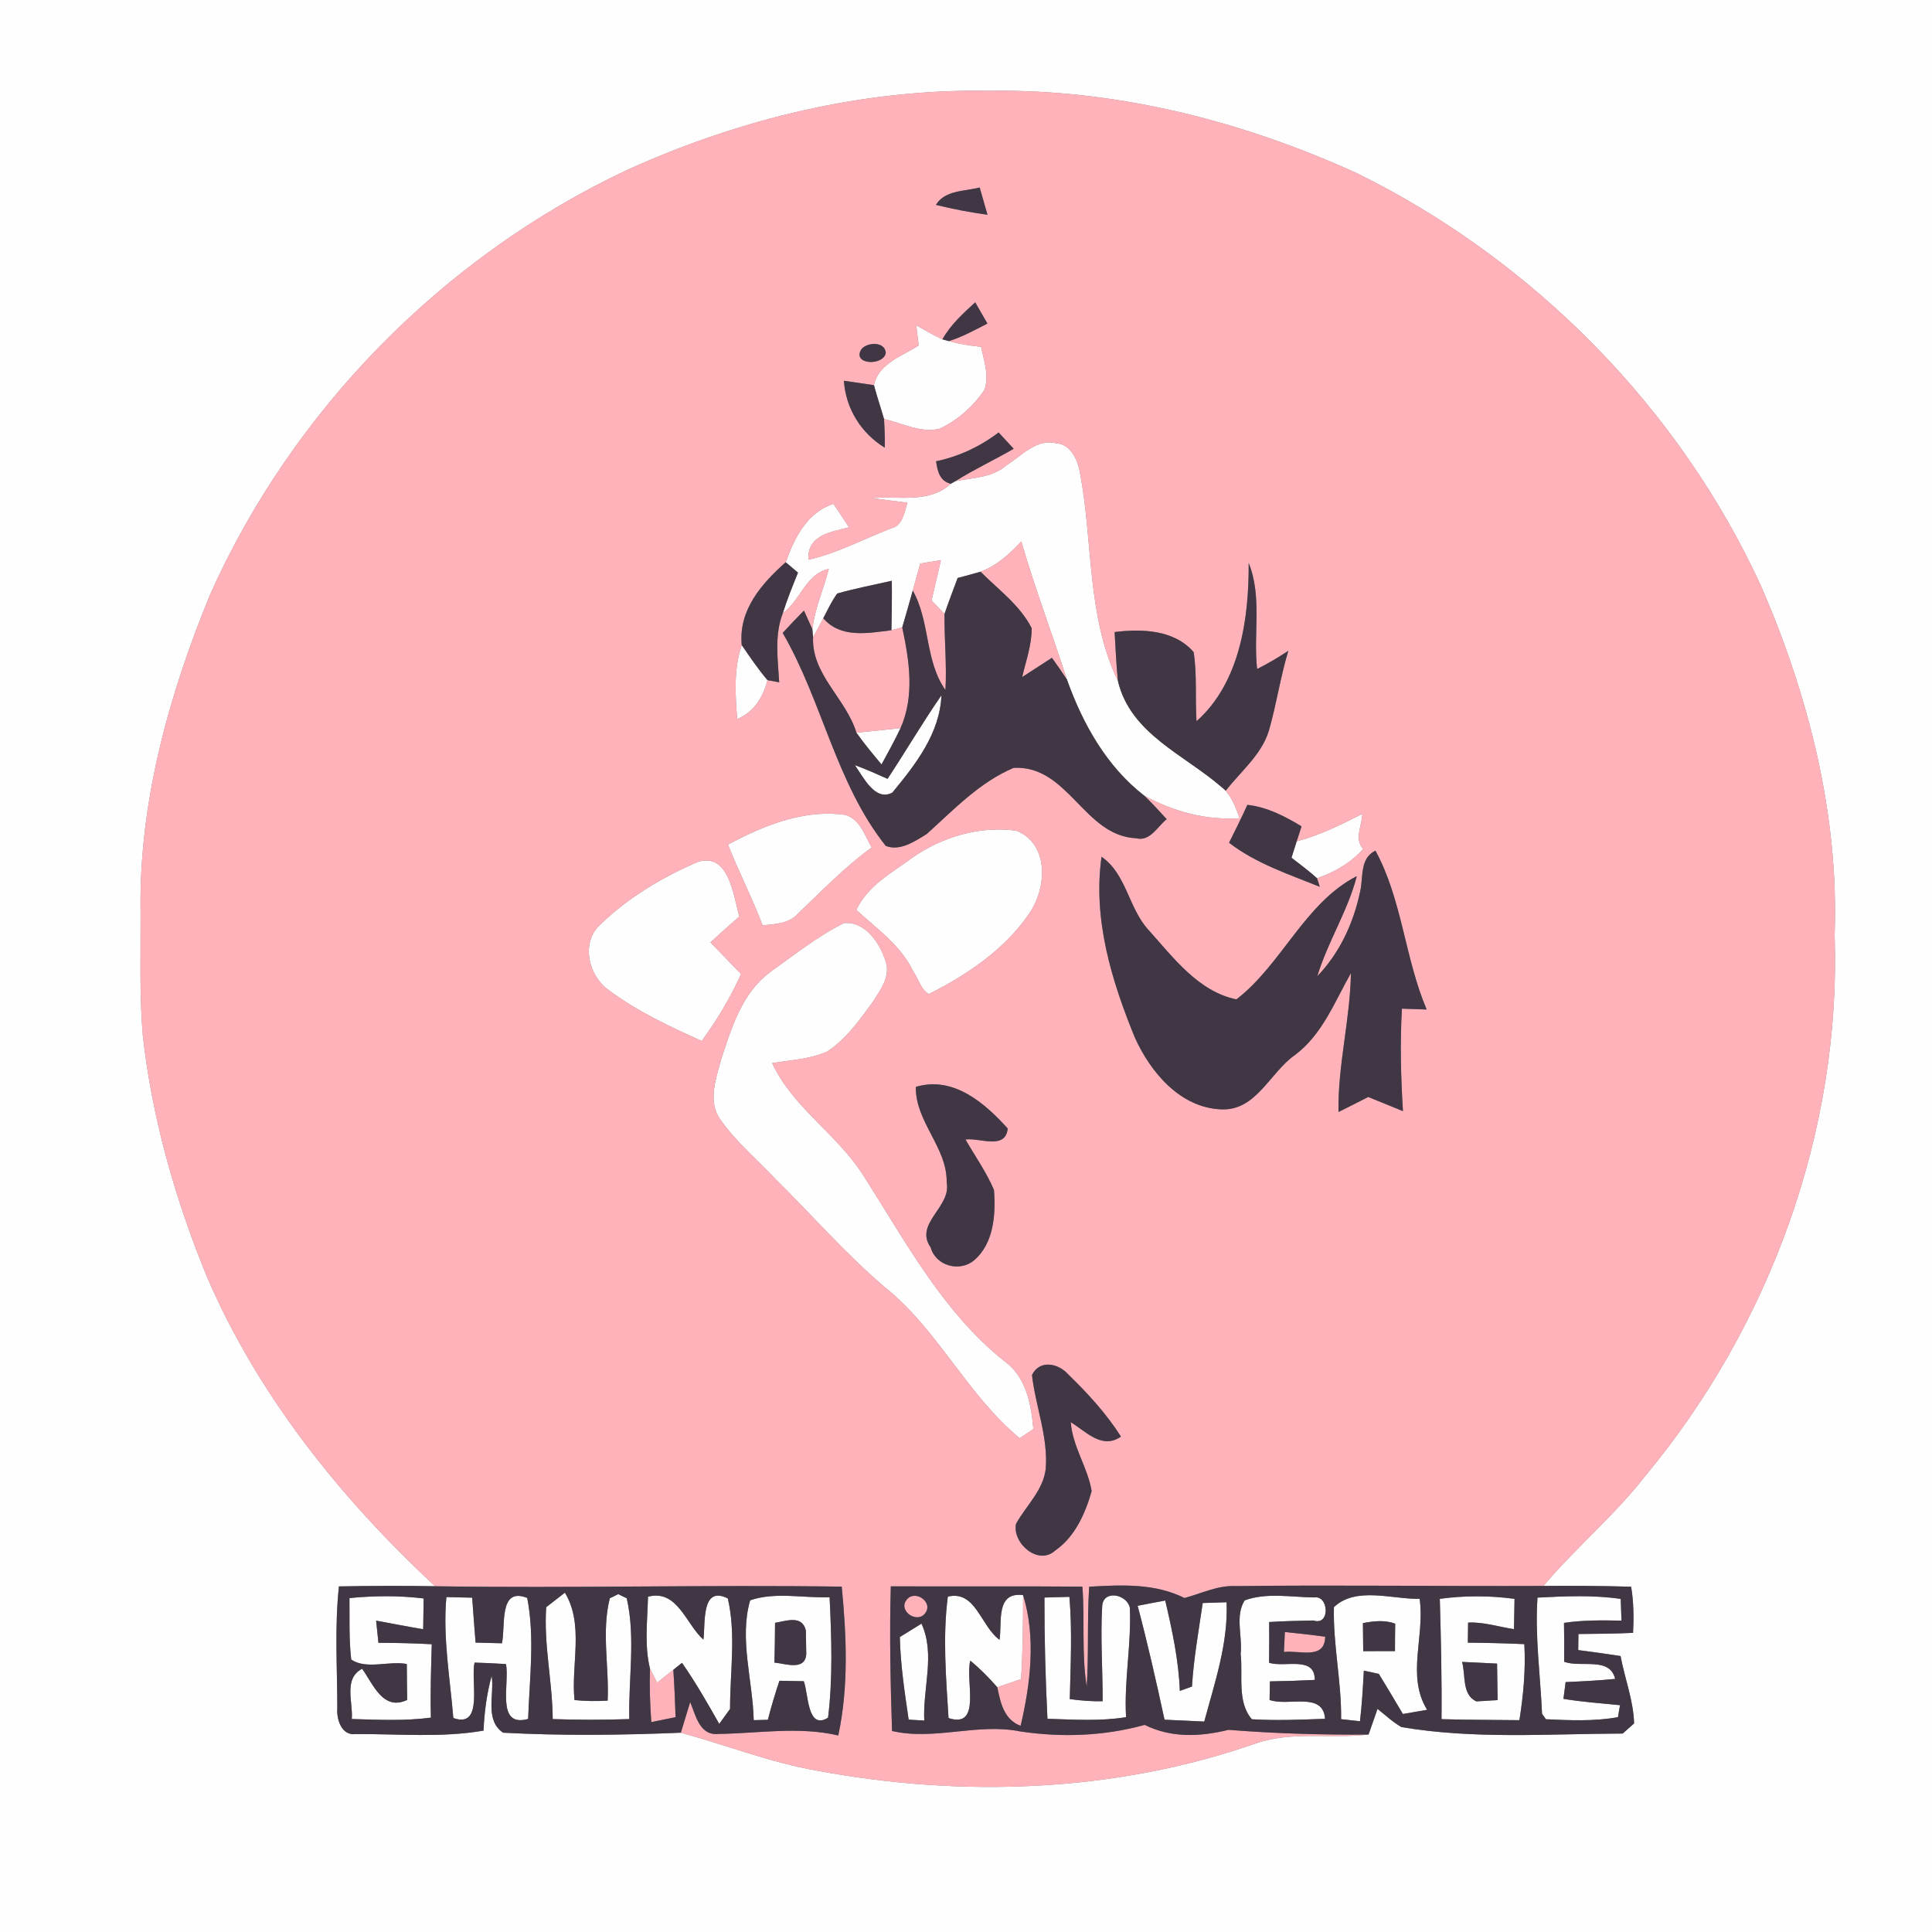 <?xml version="1.0" encoding="UTF-8" ?>
<!DOCTYPE svg PUBLIC "-//W3C//DTD SVG 1.1//EN" "http://www.w3.org/Graphics/SVG/1.1/DTD/svg11.dtd">
<svg width="250pt" height="250pt" viewBox="0 0 250 250" version="1.1" xmlns="http://www.w3.org/2000/svg">
<rect x="0" y="0" width="250" height="250" fill="#808080" stroke="none"/>
<g id="#fffefeff">
<path fill="#fffefe" opacity="1.00" d=" M 0.00 0.00 L 250.00 0.00 L 250.00 250.00 L 0.00 250.00 L 0.00 0.00 M 81.02 22.05 C 57.32 33.24 37.80 53.09 27.14 77.04 C 21.83 90.02 17.96 103.87 18.19 118.00 C 18.22 123.30 18.03 128.61 18.47 133.90 C 19.67 144.70 22.68 155.25 26.81 165.29 C 33.44 180.66 44.11 193.92 56.30 205.26 C 52.15 205.18 48.01 205.21 43.86 205.28 C 43.29 210.49 43.64 215.76 43.65 220.99 C 43.52 222.44 44.18 224.64 46.04 224.39 C 51.54 224.35 57.13 224.89 62.57 223.94 C 62.67 221.54 62.99 219.16 63.62 216.85 C 64.00 219.27 62.68 222.56 65.10 224.21 C 72.74 224.62 80.45 224.53 88.10 224.21 C 93.99 225.82 99.72 228.08 105.75 229.13 C 124.57 232.64 144.43 231.94 162.58 225.57 C 167.27 223.99 172.26 225.02 177.09 224.45 C 177.47 223.34 177.86 222.23 178.25 221.13 C 179.27 221.93 180.21 222.83 181.34 223.48 C 190.79 225.09 200.44 224.35 209.98 224.32 C 210.34 223.99 211.08 223.34 211.45 223.01 C 211.37 220.03 210.24 217.20 209.70 214.29 C 207.87 214.01 206.05 213.75 204.22 213.52 C 204.23 213.00 204.24 211.96 204.25 211.44 C 206.60 211.42 208.96 211.40 211.32 211.29 C 211.42 209.29 211.40 207.29 211.07 205.32 C 207.29 205.21 203.50 205.19 199.72 205.22 C 203.90 200.26 208.93 196.09 212.92 190.96 C 229.03 171.56 238.27 146.29 237.40 121.00 C 237.97 105.51 234.07 90.15 227.96 76.01 C 217.38 52.85 198.42 33.67 175.62 22.43 C 160.73 15.64 144.42 11.50 128.00 11.75 C 111.81 11.46 95.70 15.37 81.02 22.05 Z" />
<path fill="#fffefe" opacity="1.00" d=" M 118.56 42.08 C 119.67 42.72 120.77 43.38 121.95 43.91 L 122.78 44.14 C 124.14 44.53 125.54 44.73 126.95 44.88 C 127.32 46.69 128.04 48.60 127.39 50.43 C 125.95 52.59 123.90 54.40 121.55 55.49 C 119.10 56.04 116.72 54.76 114.39 54.21 C 113.97 52.75 113.48 51.31 113.09 49.84 C 113.66 47.04 116.76 46.07 118.88 44.70 C 118.78 43.82 118.67 42.95 118.56 42.08 Z" />
<path fill="#fffefe" opacity="1.00" d=" M 130.21 60.23 C 132.21 58.98 134.07 56.73 136.69 57.36 C 138.56 57.49 139.43 59.49 139.73 61.09 C 141.46 70.07 140.59 79.68 144.66 88.12 C 146.27 94.97 153.31 97.68 158.13 101.90 C 159.37 102.90 159.86 104.45 160.42 105.88 C 156.08 106.17 151.82 105.02 148.04 102.94 C 143.17 99.15 140.10 93.65 138.06 87.93 C 136.14 81.96 133.90 76.09 132.16 70.06 C 130.64 71.67 128.99 73.20 126.88 73.98 C 125.90 74.26 124.91 74.53 123.92 74.79 C 123.35 76.34 122.75 77.87 122.22 79.44 C 121.80 79.01 120.96 78.14 120.54 77.71 C 120.95 75.97 121.36 74.22 121.76 72.48 C 121.09 72.59 119.75 72.81 119.08 72.92 C 118.76 74.08 118.43 75.25 118.11 76.42 C 117.66 78.01 117.22 79.60 116.75 81.18 C 116.40 81.27 115.70 81.46 115.35 81.55 C 115.39 79.42 115.43 77.28 115.40 75.15 C 113.05 75.69 110.66 76.14 108.34 76.80 C 107.61 77.79 107.10 78.92 106.53 80.00 C 106.10 80.82 105.66 81.64 105.21 82.45 L 105.12 81.42 C 105.43 78.72 106.58 76.22 107.25 73.61 C 104.27 74.25 103.58 77.71 101.29 79.36 C 101.85 77.57 102.56 75.83 103.26 74.10 C 102.86 73.76 102.07 73.09 101.67 72.75 C 102.80 69.61 104.43 66.30 107.85 65.20 C 108.52 66.21 109.19 67.22 109.87 68.23 C 107.50 68.85 104.42 69.23 104.61 72.43 C 108.35 71.59 111.75 69.74 115.32 68.37 C 116.85 67.99 117.01 66.29 117.42 65.05 C 115.88 64.86 114.34 64.66 112.81 64.45 C 116.26 64.15 120.22 65.19 123.03 62.60 L 123.63 62.26 C 125.88 61.81 128.38 61.83 130.21 60.23 Z" />
<path fill="#fffefe" opacity="1.00" d=" M 95.39 93.05 C 95.15 89.85 94.92 86.56 95.98 83.47 C 97.04 85.02 98.10 86.58 99.31 88.01 C 98.76 90.22 97.55 92.15 95.39 93.05 Z" />
<path fill="#fffefe" opacity="1.00" d=" M 114.85 100.78 C 117.21 97.21 119.37 93.50 121.82 89.98 C 121.62 94.91 118.47 98.92 115.47 102.56 C 113.23 103.77 111.70 100.52 110.62 99.01 C 112.06 99.53 113.46 100.16 114.85 100.78 Z" />
<path fill="#fffefe" opacity="1.00" d=" M 110.82 94.81 C 112.72 94.61 114.63 94.42 116.53 94.22 C 115.77 95.82 114.92 97.37 114.07 98.92 C 112.95 97.58 111.83 96.24 110.82 94.81 Z" />
<path fill="#fffefe" opacity="1.00" d=" M 94.20 109.29 C 98.65 106.90 103.62 104.86 108.77 105.37 C 111.08 105.48 111.85 107.97 112.79 109.67 C 109.32 112.18 106.35 115.28 103.25 118.23 C 102.08 119.53 100.29 119.57 98.68 119.74 C 97.34 116.19 95.59 112.82 94.20 109.29 Z" />
<path fill="#fffefe" opacity="1.00" d=" M 167.79 108.87 C 170.78 108.09 173.54 106.71 176.28 105.32 C 176.26 106.83 175.19 108.55 176.39 109.85 C 174.80 111.66 172.69 112.85 170.43 113.65 C 169.37 112.70 168.24 111.85 167.12 110.99 C 167.29 110.46 167.62 109.40 167.79 108.87 Z" />
<path fill="#fffefe" opacity="1.00" d=" M 118.01 111.02 C 121.89 108.29 126.81 106.82 131.55 107.50 C 135.83 109.27 135.44 114.98 133.17 118.22 C 130.02 122.86 125.14 126.14 120.19 128.63 C 119.14 128.03 118.87 126.68 118.20 125.75 C 116.62 122.37 113.48 120.20 110.81 117.75 C 112.23 114.64 115.37 112.96 118.01 111.02 Z" />
<path fill="#fffefe" opacity="1.00" d=" M 77.67 119.65 C 81.28 116.14 85.74 113.48 90.35 111.51 C 94.34 110.32 94.89 115.89 95.67 118.59 C 94.41 119.69 93.17 120.81 91.93 121.94 C 93.25 123.30 94.57 124.67 95.89 126.04 C 94.51 129.11 92.78 131.99 90.80 134.70 C 86.66 132.83 82.48 130.89 78.83 128.16 C 76.17 126.35 75.09 121.99 77.67 119.65 Z" />
<path fill="#fffefe" opacity="1.00" d=" M 109.21 119.45 C 111.98 119.19 113.86 122.06 114.60 124.39 C 115.29 126.40 113.84 128.21 112.83 129.80 C 111.16 132.09 109.45 134.48 107.05 136.06 C 104.82 137.08 102.30 137.15 99.92 137.57 C 102.60 143.36 108.44 146.83 111.78 152.21 C 117.16 160.62 121.97 169.74 129.92 176.10 C 132.78 178.12 133.42 181.66 133.72 184.92 C 133.27 185.21 132.38 185.81 131.94 186.10 C 125.13 180.47 121.36 172.03 114.44 166.52 C 109.42 162.24 105.08 157.24 100.39 152.61 C 97.97 150.05 95.23 147.76 93.21 144.86 C 91.56 142.56 92.63 139.63 93.29 137.18 C 94.64 133.03 96.02 128.45 99.71 125.75 C 102.80 123.55 105.80 121.14 109.21 119.45 Z" />
<path fill="#fffefe" opacity="1.00" d=" M 45.22 206.79 C 48.41 206.48 51.63 206.45 54.82 206.84 C 54.80 208.17 54.78 209.49 54.76 210.82 C 52.72 210.49 50.70 210.07 48.67 209.71 C 48.75 210.43 48.90 211.86 48.97 212.58 C 51.27 212.58 53.57 212.64 55.87 212.76 C 55.78 215.92 55.67 219.09 55.76 222.26 C 52.36 222.71 48.93 222.54 45.52 222.44 C 45.71 220.29 44.40 217.21 46.86 215.94 C 48.31 217.97 49.57 221.44 52.69 219.97 C 52.66 218.42 52.65 216.87 52.64 215.32 C 50.30 214.88 47.44 216.08 45.45 214.75 C 45.14 212.10 45.25 209.44 45.22 206.79 Z" />
<path fill="#fffefe" opacity="1.00" d=" M 57.76 206.66 C 58.59 206.68 60.27 206.72 61.10 206.74 C 61.25 208.67 61.37 210.61 61.54 212.55 C 62.67 212.57 63.81 212.61 64.95 212.64 C 65.45 210.47 64.48 205.29 68.22 206.77 C 69.22 211.88 68.52 217.24 68.34 222.43 C 64.09 223.62 65.99 217.76 65.47 215.33 C 64.12 215.24 62.76 215.18 61.41 215.14 C 60.86 217.44 62.65 223.73 58.66 222.31 C 58.23 217.10 57.29 211.90 57.76 206.66 Z" />
<path fill="#fffefe" opacity="1.00" d=" M 70.68 207.97 C 71.28 207.50 72.49 206.56 73.10 206.09 C 75.61 210.26 73.87 215.39 74.34 219.99 C 75.77 220.13 77.20 220.15 78.63 220.06 C 78.83 215.67 77.82 211.10 78.91 206.82 L 80.00 206.28 L 81.10 206.82 C 82.26 211.89 81.31 217.26 81.43 222.45 C 78.13 222.56 74.82 222.56 71.52 222.45 C 71.49 217.60 70.34 212.82 70.68 207.97 Z" />
<path fill="#fffefe" opacity="1.00" d=" M 83.85 206.61 C 87.66 205.62 88.75 210.15 91.02 212.17 C 91.30 210.14 90.69 205.08 94.18 206.84 C 95.26 211.46 94.46 216.39 94.47 221.13 C 94.12 221.61 93.42 222.59 93.07 223.07 C 91.55 220.39 90.02 217.70 88.25 215.17 C 87.97 215.40 87.41 215.85 87.13 216.07 C 86.43 216.63 85.73 217.18 85.03 217.74 C 84.80 217.29 84.34 216.39 84.11 215.93 C 83.36 212.89 83.78 209.71 83.85 206.61 Z" />
<path fill="#fffefe" opacity="1.00" d=" M 97.07 207.08 C 100.32 205.96 103.96 206.81 107.35 206.68 C 107.60 211.87 107.78 217.11 107.15 222.27 C 104.44 223.95 104.62 219.14 104.01 217.55 C 103.22 217.53 101.65 217.50 100.86 217.49 C 100.30 219.15 99.80 220.83 99.36 222.54 C 98.91 222.55 97.99 222.58 97.53 222.59 C 97.41 217.46 95.63 212.06 97.07 207.08 M 100.29 209.99 C 100.28 211.70 100.26 213.42 100.21 215.14 C 101.56 215.25 104.19 216.26 104.33 214.04 C 104.32 213.28 104.29 211.76 104.28 211.00 C 103.81 208.92 101.71 209.77 100.29 209.99 Z" />
<path fill="#fffefe" opacity="1.00" d=" M 122.65 206.60 C 126.26 205.74 126.91 210.44 129.34 212.19 C 129.69 209.91 128.80 205.95 132.39 206.41 C 132.39 210.03 132.35 213.65 132.13 217.27 C 131.10 217.62 130.08 217.97 129.05 218.33 C 127.97 217.09 126.82 215.93 125.56 214.89 C 124.85 217.34 127.11 223.74 122.74 222.32 C 122.42 217.10 121.97 211.81 122.65 206.60 Z" />
<path fill="#fffefe" opacity="1.00" d=" M 135.15 206.72 C 135.96 206.70 137.57 206.66 138.38 206.63 C 138.76 211.03 138.53 215.45 138.43 219.86 C 139.84 220.06 141.26 220.17 142.68 220.14 C 142.70 216.06 142.38 211.97 142.62 207.90 C 142.70 205.65 145.81 206.27 146.20 208.03 C 146.42 212.76 145.44 217.46 145.71 222.20 C 142.35 222.75 138.93 222.51 135.54 222.41 C 135.28 217.18 135.14 211.96 135.15 206.72 Z" />
<path fill="#fffefe" opacity="1.00" d=" M 147.21 207.79 C 148.39 207.55 149.58 207.33 150.78 207.11 C 151.68 210.95 152.52 214.84 152.67 218.80 C 153.06 218.66 153.85 218.38 154.24 218.24 C 154.46 214.60 155.11 211.02 155.63 207.43 C 156.66 207.39 157.69 207.36 158.72 207.33 C 158.94 212.63 157.19 217.71 155.83 222.77 C 154.12 222.68 152.40 222.61 150.69 222.53 C 149.62 217.60 148.51 212.67 147.21 207.79 Z" />
<path fill="#fffefe" opacity="1.00" d=" M 161.06 207.09 C 163.87 206.05 167.08 206.67 170.04 206.71 C 171.96 206.37 172.16 210.43 169.96 209.69 C 168.05 209.74 166.13 209.76 164.23 209.89 C 164.24 211.65 164.24 213.40 164.22 215.16 C 166.23 215.82 170.16 214.21 170.13 217.38 C 168.19 217.48 166.26 217.54 164.33 217.57 C 164.32 218.17 164.29 219.37 164.28 219.97 C 166.66 220.85 171.21 218.84 171.46 222.41 C 168.30 222.53 165.14 222.66 161.99 222.47 C 160.04 220.22 160.86 216.77 160.54 214.00 C 160.79 211.74 159.79 209.08 161.06 207.09 Z" />
<path fill="#fffefe" opacity="1.00" d=" M 172.61 207.96 C 175.47 205.26 180.09 206.95 183.70 206.89 C 184.41 211.68 181.95 216.86 184.67 221.25 C 183.62 221.44 182.57 221.62 181.53 221.79 C 180.50 220.05 179.48 218.32 178.42 216.60 C 177.93 216.50 176.96 216.29 176.48 216.18 C 176.36 218.36 176.24 220.55 175.98 222.73 C 175.37 222.66 174.15 222.53 173.54 222.46 C 173.60 217.60 172.48 212.81 172.61 207.96 M 176.36 210.03 C 176.37 211.23 176.38 212.45 176.40 213.66 C 177.77 213.66 179.14 213.65 180.51 213.65 C 180.51 212.46 180.52 211.28 180.54 210.10 C 179.18 209.60 177.75 209.76 176.36 210.03 Z" />
<path fill="#fffefe" opacity="1.00" d=" M 186.31 206.89 C 189.51 206.45 192.77 206.46 195.98 206.89 C 195.96 208.19 195.94 209.50 195.91 210.81 C 193.94 210.52 191.98 209.86 189.97 209.96 C 189.96 210.61 189.95 211.91 189.94 212.56 C 192.37 212.58 194.81 212.64 197.25 212.75 C 197.43 216.05 197.13 219.33 196.61 222.59 C 193.25 222.54 189.89 222.56 186.53 222.46 C 186.58 217.27 186.46 212.08 186.31 206.89 M 189.19 215.05 C 189.68 216.74 189.13 219.27 191.03 220.16 C 191.72 220.12 193.10 220.04 193.79 219.99 C 193.76 218.42 193.74 216.84 193.72 215.27 C 192.21 215.19 190.70 215.12 189.19 215.05 Z" />
<path fill="#fffefe" opacity="1.00" d=" M 198.95 206.73 C 202.53 206.54 206.15 206.38 209.72 206.90 C 209.74 207.60 209.79 209.01 209.82 209.71 C 207.34 209.66 204.84 209.63 202.38 210.00 C 202.41 211.68 202.42 213.35 202.40 215.03 C 204.57 215.84 208.30 214.33 209.00 217.25 C 206.86 217.46 204.72 217.57 202.59 217.66 C 202.52 218.21 202.38 219.29 202.31 219.83 C 204.73 220.24 207.18 220.40 209.63 220.65 L 209.36 222.20 C 206.29 222.76 203.14 222.61 200.04 222.47 L 199.54 221.76 C 199.32 216.75 198.61 211.75 198.95 206.73 Z" />
<path fill="#fffefe" opacity="1.00" d=" M 116.44 211.83 C 117.14 211.40 118.54 210.53 119.24 210.10 C 121.06 214.08 119.39 218.45 119.60 222.64 C 119.10 222.61 118.09 222.55 117.58 222.52 C 117.06 218.97 116.52 215.42 116.44 211.83 Z" />
</g>
<g id="#ffb2b9ff">
<path fill="#ffb2b9" opacity="1.00" d=" M 81.02 22.05 C 95.70 15.37 111.81 11.46 128.00 11.75 C 144.42 11.50 160.73 15.64 175.62 22.43 C 198.42 33.67 217.38 52.85 227.96 76.01 C 234.07 90.15 237.97 105.51 237.40 121.00 C 238.27 146.29 229.03 171.56 212.92 190.96 C 208.93 196.09 203.90 200.26 199.72 205.22 C 186.45 205.28 173.17 205.08 159.91 205.24 C 157.57 205.12 155.47 206.20 153.27 206.78 C 149.43 204.86 145.11 205.08 140.94 205.32 C 140.66 209.63 140.90 213.96 140.62 218.27 C 139.94 213.98 140.39 209.63 140.06 205.31 C 131.79 205.24 123.53 205.31 115.27 205.27 C 115.09 211.51 115.23 217.75 115.43 223.99 C 120.96 225.26 126.50 222.92 132.04 224.05 C 137.42 224.85 142.88 224.65 148.12 223.20 C 151.58 224.91 155.29 224.74 158.96 223.84 C 164.99 224.32 171.03 224.50 177.09 224.45 C 172.26 225.02 167.27 223.99 162.58 225.57 C 144.43 231.94 124.57 232.64 105.75 229.13 C 99.72 228.08 93.99 225.82 88.10 224.21 C 88.51 222.88 88.91 221.56 89.31 220.24 C 90.03 221.97 90.52 224.63 92.99 224.37 C 98.17 224.30 103.34 223.37 108.47 224.57 C 109.83 218.24 109.54 211.70 108.92 205.31 C 91.38 205.06 73.84 205.53 56.30 205.26 C 44.11 193.92 33.44 180.66 26.81 165.29 C 22.68 155.25 19.67 144.70 18.47 133.90 C 18.03 128.61 18.22 123.30 18.19 118.00 C 17.96 103.87 21.83 90.02 27.14 77.04 C 37.80 53.09 57.32 33.24 81.02 22.05 M 121.11 26.51 C 123.31 27.06 125.54 27.48 127.78 27.79 C 127.45 26.61 127.11 25.44 126.77 24.26 C 124.84 24.77 122.27 24.59 121.11 26.51 M 121.95 43.91 C 120.77 43.38 119.67 42.72 118.56 42.08 C 118.67 42.95 118.78 43.82 118.88 44.70 C 116.76 46.07 113.66 47.04 113.09 49.84 C 111.79 49.65 110.50 49.46 109.20 49.27 C 109.44 52.87 111.43 56.06 114.49 57.93 C 114.51 56.69 114.47 55.45 114.39 54.21 C 116.72 54.76 119.10 56.04 121.55 55.49 C 123.90 54.40 125.95 52.59 127.39 50.43 C 128.04 48.60 127.32 46.69 126.95 44.88 C 125.54 44.73 124.14 44.53 122.78 44.14 C 124.53 43.60 126.14 42.70 127.77 41.87 C 127.24 40.96 126.71 40.04 126.19 39.12 C 124.62 40.57 123.00 42.02 121.95 43.91 M 111.45 45.21 C 110.23 47.21 114.30 47.38 114.62 45.68 C 114.53 44.15 112.20 44.25 111.45 45.21 M 121.13 59.69 C 121.31 60.96 121.59 62.24 123.03 62.60 C 120.22 65.19 116.26 64.15 112.81 64.45 C 114.34 64.66 115.88 64.86 117.42 65.05 C 117.01 66.29 116.85 67.99 115.32 68.37 C 111.75 69.74 108.35 71.59 104.61 72.43 C 104.42 69.23 107.50 68.85 109.87 68.23 C 109.19 67.22 108.52 66.21 107.85 65.20 C 104.43 66.30 102.80 69.61 101.67 72.75 C 98.52 75.56 95.55 78.94 95.98 83.47 C 94.92 86.56 95.15 89.85 95.39 93.05 C 97.55 92.15 98.76 90.22 99.31 88.01 C 99.69 88.08 100.45 88.22 100.83 88.29 C 100.65 85.32 100.19 82.22 101.29 79.36 C 103.58 77.71 104.27 74.25 107.25 73.61 C 106.58 76.22 105.43 78.72 105.12 81.42 C 104.85 80.82 104.30 79.62 104.03 79.01 C 103.09 79.96 102.18 80.92 101.28 81.90 C 106.42 90.76 108.17 101.34 114.61 109.45 C 116.40 110.20 118.42 108.86 119.93 107.91 C 123.42 104.77 126.76 101.22 131.17 99.36 C 138.24 98.99 140.24 108.16 147.02 108.47 C 148.82 108.94 149.79 106.93 150.97 106.00 C 150.01 104.96 149.07 103.90 148.04 102.94 C 151.82 105.02 156.08 106.17 160.42 105.88 C 159.86 104.45 159.37 102.90 158.13 101.90 L 158.62 102.31 C 160.57 99.79 163.25 97.67 164.20 94.52 C 165.18 91.12 165.68 87.60 166.71 84.21 C 165.41 85.08 164.06 85.87 162.67 86.57 C 162.16 82.01 163.34 77.21 161.58 72.85 C 161.62 80.02 160.47 88.31 154.83 93.33 C 154.64 90.35 154.91 87.35 154.46 84.39 C 151.98 81.49 147.75 81.34 144.23 81.79 C 144.36 83.90 144.44 86.01 144.66 88.12 C 140.59 79.68 141.46 70.07 139.73 61.09 C 139.43 59.49 138.56 57.49 136.69 57.36 C 134.07 56.73 132.21 58.98 130.21 60.23 C 128.38 61.83 125.88 61.81 123.63 62.26 C 126.06 60.73 128.68 59.52 131.17 58.07 C 130.52 57.36 129.87 56.66 129.22 55.96 C 126.82 57.79 124.08 59.07 121.13 59.69 M 161.41 104.15 C 160.66 105.80 159.85 107.43 159.04 109.05 C 162.52 111.74 166.75 113.12 170.78 114.75 C 170.69 114.48 170.52 113.92 170.43 113.65 C 172.69 112.85 174.80 111.66 176.39 109.85 C 175.19 108.55 176.26 106.83 176.28 105.32 C 173.54 106.71 170.78 108.09 167.79 108.87 C 167.95 108.39 168.26 107.42 168.42 106.93 C 166.26 105.62 163.96 104.43 161.41 104.15 M 94.20 109.29 C 95.59 112.82 97.34 116.19 98.68 119.74 C 100.29 119.57 102.08 119.53 103.25 118.23 C 106.35 115.28 109.32 112.18 112.79 109.67 C 111.85 107.97 111.08 105.48 108.77 105.37 C 103.62 104.86 98.65 106.90 94.20 109.29 M 118.01 111.02 C 115.37 112.96 112.23 114.64 110.81 117.75 C 113.48 120.20 116.62 122.37 118.20 125.75 C 118.87 126.68 119.14 128.03 120.19 128.63 C 125.14 126.14 130.02 122.86 133.17 118.22 C 135.44 114.98 135.83 109.27 131.55 107.50 C 126.81 106.82 121.89 108.29 118.01 111.02 M 77.67 119.65 C 75.09 121.99 76.17 126.35 78.83 128.16 C 82.48 130.89 86.66 132.83 90.80 134.70 C 92.78 131.99 94.51 129.11 95.89 126.04 C 94.57 124.67 93.25 123.30 91.93 121.94 C 93.17 120.81 94.41 119.69 95.67 118.59 C 94.89 115.89 94.34 110.32 90.35 111.51 C 85.74 113.48 81.28 116.14 77.67 119.65 M 142.54 110.87 C 141.40 118.94 143.83 126.88 146.85 134.26 C 148.88 138.76 152.72 143.34 158.01 143.55 C 162.54 143.78 164.32 138.79 167.55 136.53 C 171.11 133.88 172.69 129.65 174.81 125.92 C 174.71 131.95 173.10 137.84 173.20 143.89 C 174.49 143.26 175.77 142.60 177.05 141.95 C 178.55 142.55 180.04 143.17 181.54 143.78 C 181.27 139.37 181.15 134.94 181.41 130.52 C 182.21 130.55 183.81 130.61 184.61 130.63 C 181.78 123.98 181.44 116.42 177.98 110.07 C 175.88 111.12 176.46 113.56 175.98 115.46 C 175.13 119.47 173.33 123.35 170.46 126.32 C 171.80 121.86 174.41 117.89 175.57 113.37 C 168.83 116.83 165.87 124.80 159.99 129.32 C 155.06 128.30 151.83 123.91 148.64 120.36 C 146.03 117.56 145.78 113.09 142.54 110.87 M 109.21 119.45 C 105.80 121.14 102.80 123.55 99.71 125.75 C 96.02 128.45 94.64 133.03 93.29 137.18 C 92.63 139.63 91.56 142.56 93.21 144.86 C 95.23 147.76 97.97 150.05 100.39 152.61 C 105.08 157.24 109.42 162.24 114.44 166.52 C 121.36 172.03 125.13 180.47 131.94 186.10 C 132.38 185.81 133.27 185.21 133.72 184.92 C 133.42 181.66 132.78 178.12 129.92 176.10 C 121.97 169.74 117.16 160.62 111.78 152.21 C 108.44 146.83 102.60 143.36 99.92 137.57 C 102.30 137.15 104.82 137.08 107.05 136.06 C 109.45 134.48 111.16 132.09 112.83 129.80 C 113.84 128.21 115.29 126.40 114.60 124.39 C 113.86 122.06 111.98 119.19 109.21 119.45 M 118.51 140.64 C 118.42 145.16 122.59 148.47 122.50 153.01 C 123.13 156.21 118.25 158.30 120.43 161.42 C 121.08 163.81 124.17 164.64 126.03 163.10 C 128.61 160.91 128.86 157.13 128.62 153.98 C 127.64 151.67 126.18 149.62 124.93 147.45 C 126.80 147.20 130.10 148.84 130.40 146.03 C 127.40 142.70 123.36 139.20 118.51 140.64 M 133.54 177.93 C 134.00 181.99 135.64 185.92 135.32 190.05 C 135.00 192.86 132.77 194.83 131.47 197.19 C 130.97 199.68 134.35 202.65 136.54 200.64 C 139.10 198.87 140.43 195.85 141.26 192.96 C 140.76 189.88 138.78 187.20 138.56 184.03 C 140.53 185.24 142.62 187.61 145.05 185.89 C 143.15 182.90 140.72 180.26 138.18 177.80 C 136.91 176.39 134.51 175.92 133.54 177.93 Z" />
<path fill="#ffb2b9" opacity="1.00" d=" M 126.88 73.98 C 128.99 73.20 130.64 71.67 132.16 70.06 C 133.90 76.09 136.14 81.96 138.06 87.93 C 137.43 86.97 136.78 86.05 136.12 85.12 C 134.84 85.95 133.55 86.78 132.27 87.61 C 132.75 85.53 133.51 83.46 133.50 81.29 C 131.99 78.31 129.19 76.30 126.88 73.98 Z" />
<path fill="#ffb2b9" opacity="1.00" d=" M 119.08 72.92 C 119.75 72.81 121.09 72.59 121.76 72.48 C 121.36 74.22 120.95 75.97 120.54 77.71 C 120.96 78.14 121.80 79.01 122.22 79.44 C 122.18 82.72 122.53 86.00 122.34 89.29 C 119.66 85.51 120.38 80.44 118.11 76.42 C 118.43 75.25 118.76 74.08 119.08 72.92 Z" />
<path fill="#ffb2b9" opacity="1.00" d=" M 106.53 80.00 C 108.78 82.63 112.33 81.93 115.35 81.55 C 115.70 81.46 116.40 81.27 116.75 81.18 C 117.66 85.49 118.38 90.02 116.53 94.22 C 114.63 94.42 112.72 94.61 110.82 94.81 C 109.48 90.39 105.01 87.31 105.21 82.45 C 105.66 81.64 106.10 80.82 106.53 80.00 Z" />
<path fill="#ffb2b9" opacity="1.00" d=" M 117.29 207.05 C 118.31 205.60 120.84 207.28 119.72 208.75 C 118.70 210.14 116.21 208.49 117.29 207.05 Z" />
<path fill="#ffb2b9" opacity="1.00" d=" M 132.39 206.41 C 134.07 211.85 133.35 217.87 132.07 223.32 C 129.91 222.52 129.46 220.32 129.05 218.33 C 130.08 217.97 131.10 217.62 132.13 217.27 C 132.35 213.65 132.39 210.03 132.39 206.41 Z" />
<path fill="#ffb2b9" opacity="1.00" d=" M 166.26 211.18 C 168.00 211.36 169.74 211.55 171.48 211.79 C 171.43 214.85 168.11 213.50 166.14 213.77 C 166.17 213.12 166.23 211.83 166.26 211.18 Z" />
<path fill="#ffb2b9" opacity="1.00" d=" M 84.11 215.93 C 84.34 216.39 84.80 217.29 85.03 217.74 C 85.73 217.18 86.43 216.63 87.13 216.07 C 87.27 218.11 87.35 220.15 87.42 222.20 C 86.37 222.41 85.33 222.63 84.28 222.84 C 84.11 220.54 84.03 218.23 84.11 215.93 Z" />
</g>
<g id="#403644ff">
<path fill="#403644" opacity="1.00" d=" M 121.11 26.51 C 122.27 24.59 124.84 24.77 126.77 24.26 C 127.11 25.44 127.45 26.61 127.78 27.79 C 125.54 27.48 123.31 27.06 121.11 26.51 Z" />
<path fill="#403644" opacity="1.00" d=" M 121.95 43.91 C 123.00 42.02 124.62 40.57 126.19 39.12 C 126.71 40.04 127.24 40.96 127.77 41.87 C 126.14 42.70 124.53 43.60 122.78 44.14 L 121.95 43.91 Z" />
<path fill="#403644" opacity="1.00" d=" M 111.45 45.21 C 112.20 44.25 114.53 44.15 114.62 45.68 C 114.30 47.38 110.23 47.21 111.45 45.21 Z" />
<path fill="#403644" opacity="1.00" d=" M 109.20 49.27 C 110.50 49.46 111.79 49.65 113.09 49.84 C 113.48 51.31 113.97 52.75 114.39 54.21 C 114.47 55.45 114.51 56.69 114.49 57.93 C 111.43 56.06 109.44 52.87 109.20 49.27 Z" />
<path fill="#403644" opacity="1.00" d=" M 121.13 59.69 C 124.08 59.07 126.82 57.79 129.22 55.96 C 129.87 56.66 130.52 57.36 131.17 58.07 C 128.68 59.52 126.06 60.73 123.63 62.26 L 123.03 62.60 C 121.59 62.24 121.31 60.96 121.13 59.69 Z" />
<path fill="#403644" opacity="1.00" d=" M 101.67 72.75 C 102.07 73.09 102.86 73.76 103.26 74.10 C 102.56 75.83 101.85 77.57 101.29 79.36 C 100.19 82.22 100.65 85.32 100.83 88.29 C 100.45 88.22 99.69 88.08 99.31 88.01 C 98.10 86.58 97.04 85.02 95.98 83.47 C 95.55 78.94 98.52 75.56 101.67 72.75 Z" />
<path fill="#403644" opacity="1.00" d=" M 161.58 72.85 C 163.34 77.21 162.16 82.01 162.67 86.57 C 164.06 85.87 165.41 85.08 166.71 84.21 C 165.68 87.60 165.18 91.12 164.20 94.52 C 163.25 97.67 160.57 99.79 158.62 102.31 L 158.13 101.90 C 153.31 97.68 146.27 94.97 144.66 88.12 C 144.44 86.01 144.36 83.90 144.23 81.79 C 147.75 81.34 151.98 81.49 154.46 84.39 C 154.91 87.35 154.64 90.35 154.83 93.33 C 160.47 88.31 161.62 80.02 161.58 72.85 Z" />
<path fill="#403644" opacity="1.00" d=" M 123.92 74.79 C 124.91 74.53 125.90 74.26 126.88 73.98 C 129.19 76.30 131.99 78.31 133.50 81.29 C 133.51 83.46 132.75 85.53 132.27 87.61 C 133.55 86.78 134.84 85.95 136.12 85.12 C 136.78 86.05 137.43 86.97 138.06 87.93 C 140.10 93.65 143.17 99.15 148.04 102.94 C 149.07 103.90 150.01 104.96 150.97 106.00 C 149.79 106.93 148.82 108.94 147.02 108.47 C 140.24 108.16 138.24 98.99 131.17 99.36 C 126.76 101.22 123.42 104.77 119.93 107.91 C 118.42 108.86 116.40 110.20 114.61 109.45 C 108.17 101.34 106.42 90.76 101.28 81.90 C 102.18 80.92 103.09 79.96 104.03 79.01 C 104.30 79.62 104.85 80.82 105.12 81.42 L 105.21 82.45 C 105.01 87.31 109.48 90.39 110.82 94.81 C 111.83 96.24 112.95 97.58 114.07 98.92 C 114.92 97.37 115.77 95.82 116.53 94.22 C 118.38 90.02 117.66 85.49 116.75 81.18 C 117.22 79.60 117.66 78.01 118.11 76.42 C 120.38 80.44 119.66 85.51 122.34 89.29 C 122.53 86.00 122.18 82.72 122.22 79.44 C 122.75 77.87 123.35 76.34 123.92 74.79 M 114.85 100.78 C 113.46 100.16 112.06 99.53 110.62 99.01 C 111.70 100.52 113.23 103.77 115.47 102.56 C 118.47 98.92 121.62 94.91 121.82 89.98 C 119.37 93.50 117.21 97.21 114.85 100.78 Z" />
<path fill="#403644" opacity="1.00" d=" M 108.34 76.80 C 110.66 76.14 113.05 75.69 115.40 75.15 C 115.43 77.28 115.39 79.42 115.35 81.55 C 112.33 81.93 108.78 82.63 106.53 80.00 C 107.10 78.92 107.61 77.79 108.34 76.80 Z" />
<path fill="#403644" opacity="1.00" d=" M 161.41 104.15 C 163.96 104.43 166.26 105.62 168.42 106.93 C 168.26 107.42 167.95 108.39 167.79 108.87 C 167.62 109.40 167.29 110.46 167.12 110.99 C 168.24 111.85 169.37 112.70 170.43 113.65 C 170.52 113.92 170.69 114.48 170.78 114.75 C 166.75 113.12 162.52 111.74 159.04 109.05 C 159.85 107.43 160.66 105.80 161.41 104.15 Z" />
<path fill="#403644" opacity="1.00" d=" M 142.54 110.87 C 145.78 113.09 146.03 117.56 148.64 120.36 C 151.83 123.91 155.06 128.30 159.99 129.32 C 165.87 124.80 168.83 116.83 175.57 113.37 C 174.41 117.89 171.80 121.86 170.46 126.32 C 173.33 123.35 175.13 119.47 175.98 115.46 C 176.46 113.56 175.88 111.12 177.98 110.07 C 181.44 116.42 181.78 123.98 184.61 130.63 C 183.81 130.61 182.21 130.55 181.41 130.52 C 181.15 134.94 181.27 139.37 181.54 143.78 C 180.04 143.17 178.55 142.55 177.05 141.95 C 175.77 142.60 174.49 143.26 173.20 143.89 C 173.10 137.84 174.71 131.95 174.81 125.92 C 172.69 129.65 171.11 133.88 167.55 136.53 C 164.32 138.79 162.54 143.78 158.01 143.55 C 152.72 143.34 148.88 138.76 146.85 134.26 C 143.83 126.88 141.40 118.94 142.54 110.87 Z" />
<path fill="#403644" opacity="1.00" d=" M 118.51 140.64 C 123.36 139.20 127.40 142.70 130.40 146.03 C 130.10 148.84 126.80 147.20 124.93 147.45 C 126.18 149.62 127.64 151.67 128.62 153.98 C 128.86 157.13 128.61 160.91 126.03 163.10 C 124.17 164.64 121.08 163.81 120.43 161.42 C 118.25 158.30 123.13 156.21 122.50 153.01 C 122.59 148.47 118.42 145.16 118.51 140.64 Z" />
<path fill="#403644" opacity="1.00" d=" M 133.54 177.93 C 134.51 175.92 136.91 176.39 138.18 177.80 C 140.72 180.26 143.15 182.90 145.05 185.89 C 142.62 187.61 140.53 185.24 138.56 184.03 C 138.78 187.20 140.76 189.88 141.26 192.96 C 140.43 195.85 139.10 198.87 136.54 200.64 C 134.35 202.65 130.97 199.68 131.47 197.19 C 132.77 194.83 135.00 192.86 135.32 190.05 C 135.64 185.92 134.00 181.99 133.54 177.93 Z" />
<path fill="#403644" opacity="1.00" d=" M 43.86 205.28 C 48.01 205.21 52.15 205.18 56.30 205.26 C 73.84 205.53 91.38 205.06 108.92 205.31 C 109.54 211.70 109.83 218.24 108.47 224.57 C 103.34 223.37 98.17 224.30 92.99 224.37 C 90.52 224.63 90.03 221.97 89.31 220.24 C 88.91 221.56 88.51 222.88 88.10 224.21 C 80.45 224.53 72.74 224.62 65.10 224.21 C 62.68 222.56 64.00 219.27 63.62 216.85 C 62.99 219.16 62.67 221.54 62.57 223.94 C 57.13 224.89 51.54 224.35 46.04 224.39 C 44.18 224.64 43.52 222.44 43.65 220.99 C 43.64 215.76 43.29 210.49 43.86 205.28 M 45.22 206.79 C 45.25 209.44 45.14 212.10 45.45 214.75 C 47.44 216.08 50.30 214.88 52.64 215.32 C 52.65 216.87 52.66 218.42 52.69 219.97 C 49.57 221.44 48.31 217.97 46.86 215.94 C 44.40 217.21 45.71 220.29 45.52 222.44 C 48.93 222.54 52.36 222.71 55.76 222.26 C 55.67 219.09 55.78 215.92 55.87 212.76 C 53.57 212.64 51.27 212.58 48.97 212.58 C 48.90 211.86 48.75 210.43 48.67 209.71 C 50.70 210.07 52.72 210.49 54.76 210.82 C 54.78 209.49 54.80 208.17 54.82 206.84 C 51.63 206.45 48.41 206.48 45.22 206.79 M 57.76 206.66 C 57.29 211.90 58.23 217.10 58.66 222.31 C 62.65 223.73 60.86 217.44 61.41 215.14 C 62.76 215.18 64.12 215.24 65.47 215.33 C 65.99 217.76 64.09 223.62 68.34 222.43 C 68.52 217.24 69.22 211.88 68.22 206.77 C 64.48 205.29 65.45 210.47 64.95 212.64 C 63.81 212.61 62.67 212.57 61.54 212.55 C 61.37 210.61 61.25 208.67 61.10 206.74 C 60.27 206.72 58.59 206.68 57.76 206.66 M 70.68 207.97 C 70.34 212.82 71.49 217.60 71.52 222.45 C 74.82 222.56 78.13 222.56 81.43 222.45 C 81.31 217.26 82.26 211.89 81.10 206.82 L 80.00 206.28 L 78.91 206.82 C 77.82 211.10 78.83 215.67 78.63 220.06 C 77.20 220.15 75.77 220.13 74.34 219.99 C 73.87 215.39 75.61 210.26 73.10 206.09 C 72.49 206.56 71.28 207.50 70.68 207.97 M 83.85 206.61 C 83.78 209.71 83.36 212.89 84.11 215.93 C 84.03 218.23 84.11 220.54 84.28 222.84 C 85.33 222.63 86.37 222.41 87.42 222.20 C 87.35 220.15 87.27 218.11 87.13 216.07 C 87.41 215.85 87.97 215.40 88.25 215.17 C 90.02 217.70 91.55 220.39 93.07 223.07 C 93.42 222.59 94.12 221.61 94.47 221.13 C 94.46 216.39 95.26 211.46 94.18 206.84 C 90.69 205.08 91.30 210.14 91.02 212.17 C 88.75 210.15 87.66 205.62 83.85 206.61 M 97.07 207.08 C 95.63 212.06 97.41 217.46 97.53 222.59 C 97.99 222.58 98.91 222.55 99.36 222.54 C 99.80 220.83 100.30 219.15 100.86 217.49 C 101.65 217.50 103.22 217.53 104.01 217.55 C 104.62 219.14 104.44 223.95 107.15 222.27 C 107.78 217.11 107.60 211.87 107.35 206.68 C 103.96 206.81 100.32 205.96 97.07 207.08 Z" />
<path fill="#403644" opacity="1.00" d=" M 115.27 205.27 C 123.53 205.31 131.79 205.24 140.06 205.31 C 140.39 209.63 139.94 213.98 140.62 218.27 C 140.90 213.96 140.66 209.63 140.94 205.32 C 145.11 205.08 149.43 204.86 153.27 206.78 C 155.47 206.20 157.57 205.12 159.91 205.24 C 173.17 205.08 186.45 205.28 199.72 205.22 C 203.50 205.19 207.29 205.21 211.07 205.32 C 211.40 207.29 211.42 209.29 211.32 211.29 C 208.96 211.40 206.60 211.42 204.25 211.44 C 204.24 211.96 204.23 213.00 204.22 213.52 C 206.05 213.75 207.87 214.01 209.70 214.29 C 210.24 217.20 211.37 220.03 211.45 223.01 C 211.08 223.34 210.34 223.99 209.98 224.32 C 200.44 224.35 190.79 225.09 181.34 223.48 C 180.21 222.83 179.27 221.93 178.25 221.13 C 177.86 222.23 177.47 223.34 177.09 224.45 C 171.03 224.50 164.99 224.32 158.96 223.84 C 155.29 224.74 151.58 224.91 148.12 223.20 C 142.88 224.65 137.42 224.85 132.04 224.05 C 126.50 222.92 120.96 225.26 115.43 223.99 C 115.23 217.75 115.09 211.51 115.27 205.27 M 117.29 207.05 C 116.21 208.49 118.70 210.14 119.72 208.75 C 120.84 207.28 118.31 205.60 117.29 207.05 M 122.65 206.60 C 121.97 211.81 122.42 217.10 122.74 222.32 C 127.11 223.74 124.85 217.34 125.56 214.89 C 126.82 215.93 127.97 217.09 129.05 218.33 C 129.46 220.32 129.91 222.52 132.07 223.32 C 133.35 217.87 134.07 211.85 132.39 206.41 C 128.80 205.95 129.69 209.91 129.34 212.19 C 126.91 210.44 126.26 205.74 122.65 206.60 M 135.15 206.72 C 135.14 211.96 135.28 217.18 135.54 222.41 C 138.93 222.51 142.35 222.75 145.71 222.20 C 145.44 217.46 146.42 212.76 146.20 208.03 C 145.81 206.27 142.70 205.65 142.62 207.90 C 142.38 211.97 142.70 216.06 142.68 220.14 C 141.26 220.17 139.84 220.06 138.43 219.86 C 138.53 215.45 138.76 211.03 138.38 206.63 C 137.57 206.66 135.96 206.70 135.15 206.72 M 147.21 207.79 C 148.51 212.67 149.62 217.60 150.69 222.53 C 152.40 222.61 154.12 222.68 155.83 222.77 C 157.19 217.71 158.94 212.63 158.72 207.33 C 157.69 207.36 156.66 207.39 155.63 207.43 C 155.11 211.02 154.46 214.60 154.24 218.24 C 153.85 218.38 153.06 218.66 152.67 218.80 C 152.52 214.84 151.68 210.95 150.78 207.11 C 149.58 207.33 148.39 207.55 147.21 207.79 M 161.06 207.09 C 159.79 209.08 160.79 211.74 160.54 214.00 C 160.86 216.77 160.04 220.22 161.99 222.47 C 165.14 222.66 168.30 222.53 171.46 222.41 C 171.21 218.84 166.66 220.85 164.28 219.97 C 164.29 219.37 164.32 218.17 164.33 217.57 C 166.26 217.54 168.19 217.48 170.13 217.38 C 170.16 214.21 166.23 215.82 164.22 215.16 C 164.24 213.40 164.24 211.65 164.23 209.89 C 166.13 209.76 168.05 209.74 169.96 209.69 C 172.16 210.43 171.96 206.37 170.04 206.71 C 167.08 206.67 163.87 206.05 161.06 207.09 M 172.61 207.96 C 172.48 212.81 173.60 217.60 173.54 222.46 C 174.15 222.53 175.37 222.66 175.98 222.73 C 176.24 220.55 176.36 218.36 176.48 216.18 C 176.96 216.29 177.93 216.50 178.42 216.60 C 179.48 218.32 180.50 220.05 181.53 221.79 C 182.57 221.62 183.62 221.44 184.67 221.25 C 181.95 216.86 184.41 211.68 183.70 206.89 C 180.09 206.95 175.47 205.26 172.61 207.96 M 186.31 206.89 C 186.46 212.08 186.58 217.27 186.53 222.46 C 189.89 222.56 193.25 222.54 196.61 222.59 C 197.13 219.33 197.43 216.05 197.25 212.75 C 194.81 212.64 192.37 212.58 189.94 212.56 C 189.95 211.91 189.96 210.61 189.97 209.96 C 191.98 209.86 193.94 210.52 195.91 210.81 C 195.94 209.50 195.96 208.19 195.98 206.89 C 192.77 206.46 189.51 206.45 186.31 206.89 M 198.95 206.73 C 198.61 211.75 199.32 216.75 199.54 221.76 L 200.04 222.47 C 203.14 222.61 206.29 222.76 209.36 222.20 L 209.63 220.65 C 207.18 220.40 204.73 220.24 202.31 219.83 C 202.38 219.29 202.52 218.21 202.59 217.66 C 204.72 217.57 206.86 217.46 209.00 217.25 C 208.30 214.33 204.57 215.84 202.40 215.03 C 202.42 213.35 202.41 211.68 202.38 210.00 C 204.84 209.63 207.34 209.66 209.82 209.71 C 209.79 209.01 209.74 207.60 209.72 206.90 C 206.15 206.38 202.53 206.54 198.95 206.73 M 116.44 211.83 C 116.52 215.42 117.06 218.97 117.58 222.52 C 118.09 222.55 119.10 222.61 119.60 222.64 C 119.39 218.45 121.06 214.08 119.24 210.10 C 118.54 210.53 117.14 211.40 116.44 211.83 M 166.26 211.18 C 166.23 211.83 166.17 213.12 166.14 213.77 C 168.11 213.50 171.43 214.85 171.48 211.79 C 169.74 211.55 168.00 211.36 166.26 211.18 Z" />
<path fill="#403644" opacity="1.00" d=" M 100.29 209.99 C 101.71 209.77 103.81 208.92 104.28 211.00 C 104.29 211.76 104.32 213.28 104.33 214.04 C 104.19 216.26 101.56 215.25 100.21 215.14 C 100.26 213.42 100.28 211.70 100.29 209.99 Z" />
<path fill="#403644" opacity="1.00" d=" M 176.36 210.03 C 177.75 209.76 179.18 209.60 180.54 210.10 C 180.52 211.28 180.51 212.46 180.51 213.65 C 179.14 213.65 177.77 213.66 176.40 213.66 C 176.38 212.45 176.37 211.23 176.36 210.03 Z" />
<path fill="#403644" opacity="1.00" d=" M 189.19 215.05 C 190.70 215.12 192.21 215.19 193.72 215.27 C 193.74 216.84 193.76 218.42 193.79 219.99 C 193.10 220.04 191.72 220.12 191.03 220.16 C 189.13 219.27 189.68 216.74 189.19 215.05 Z" />
</g>
</svg>
